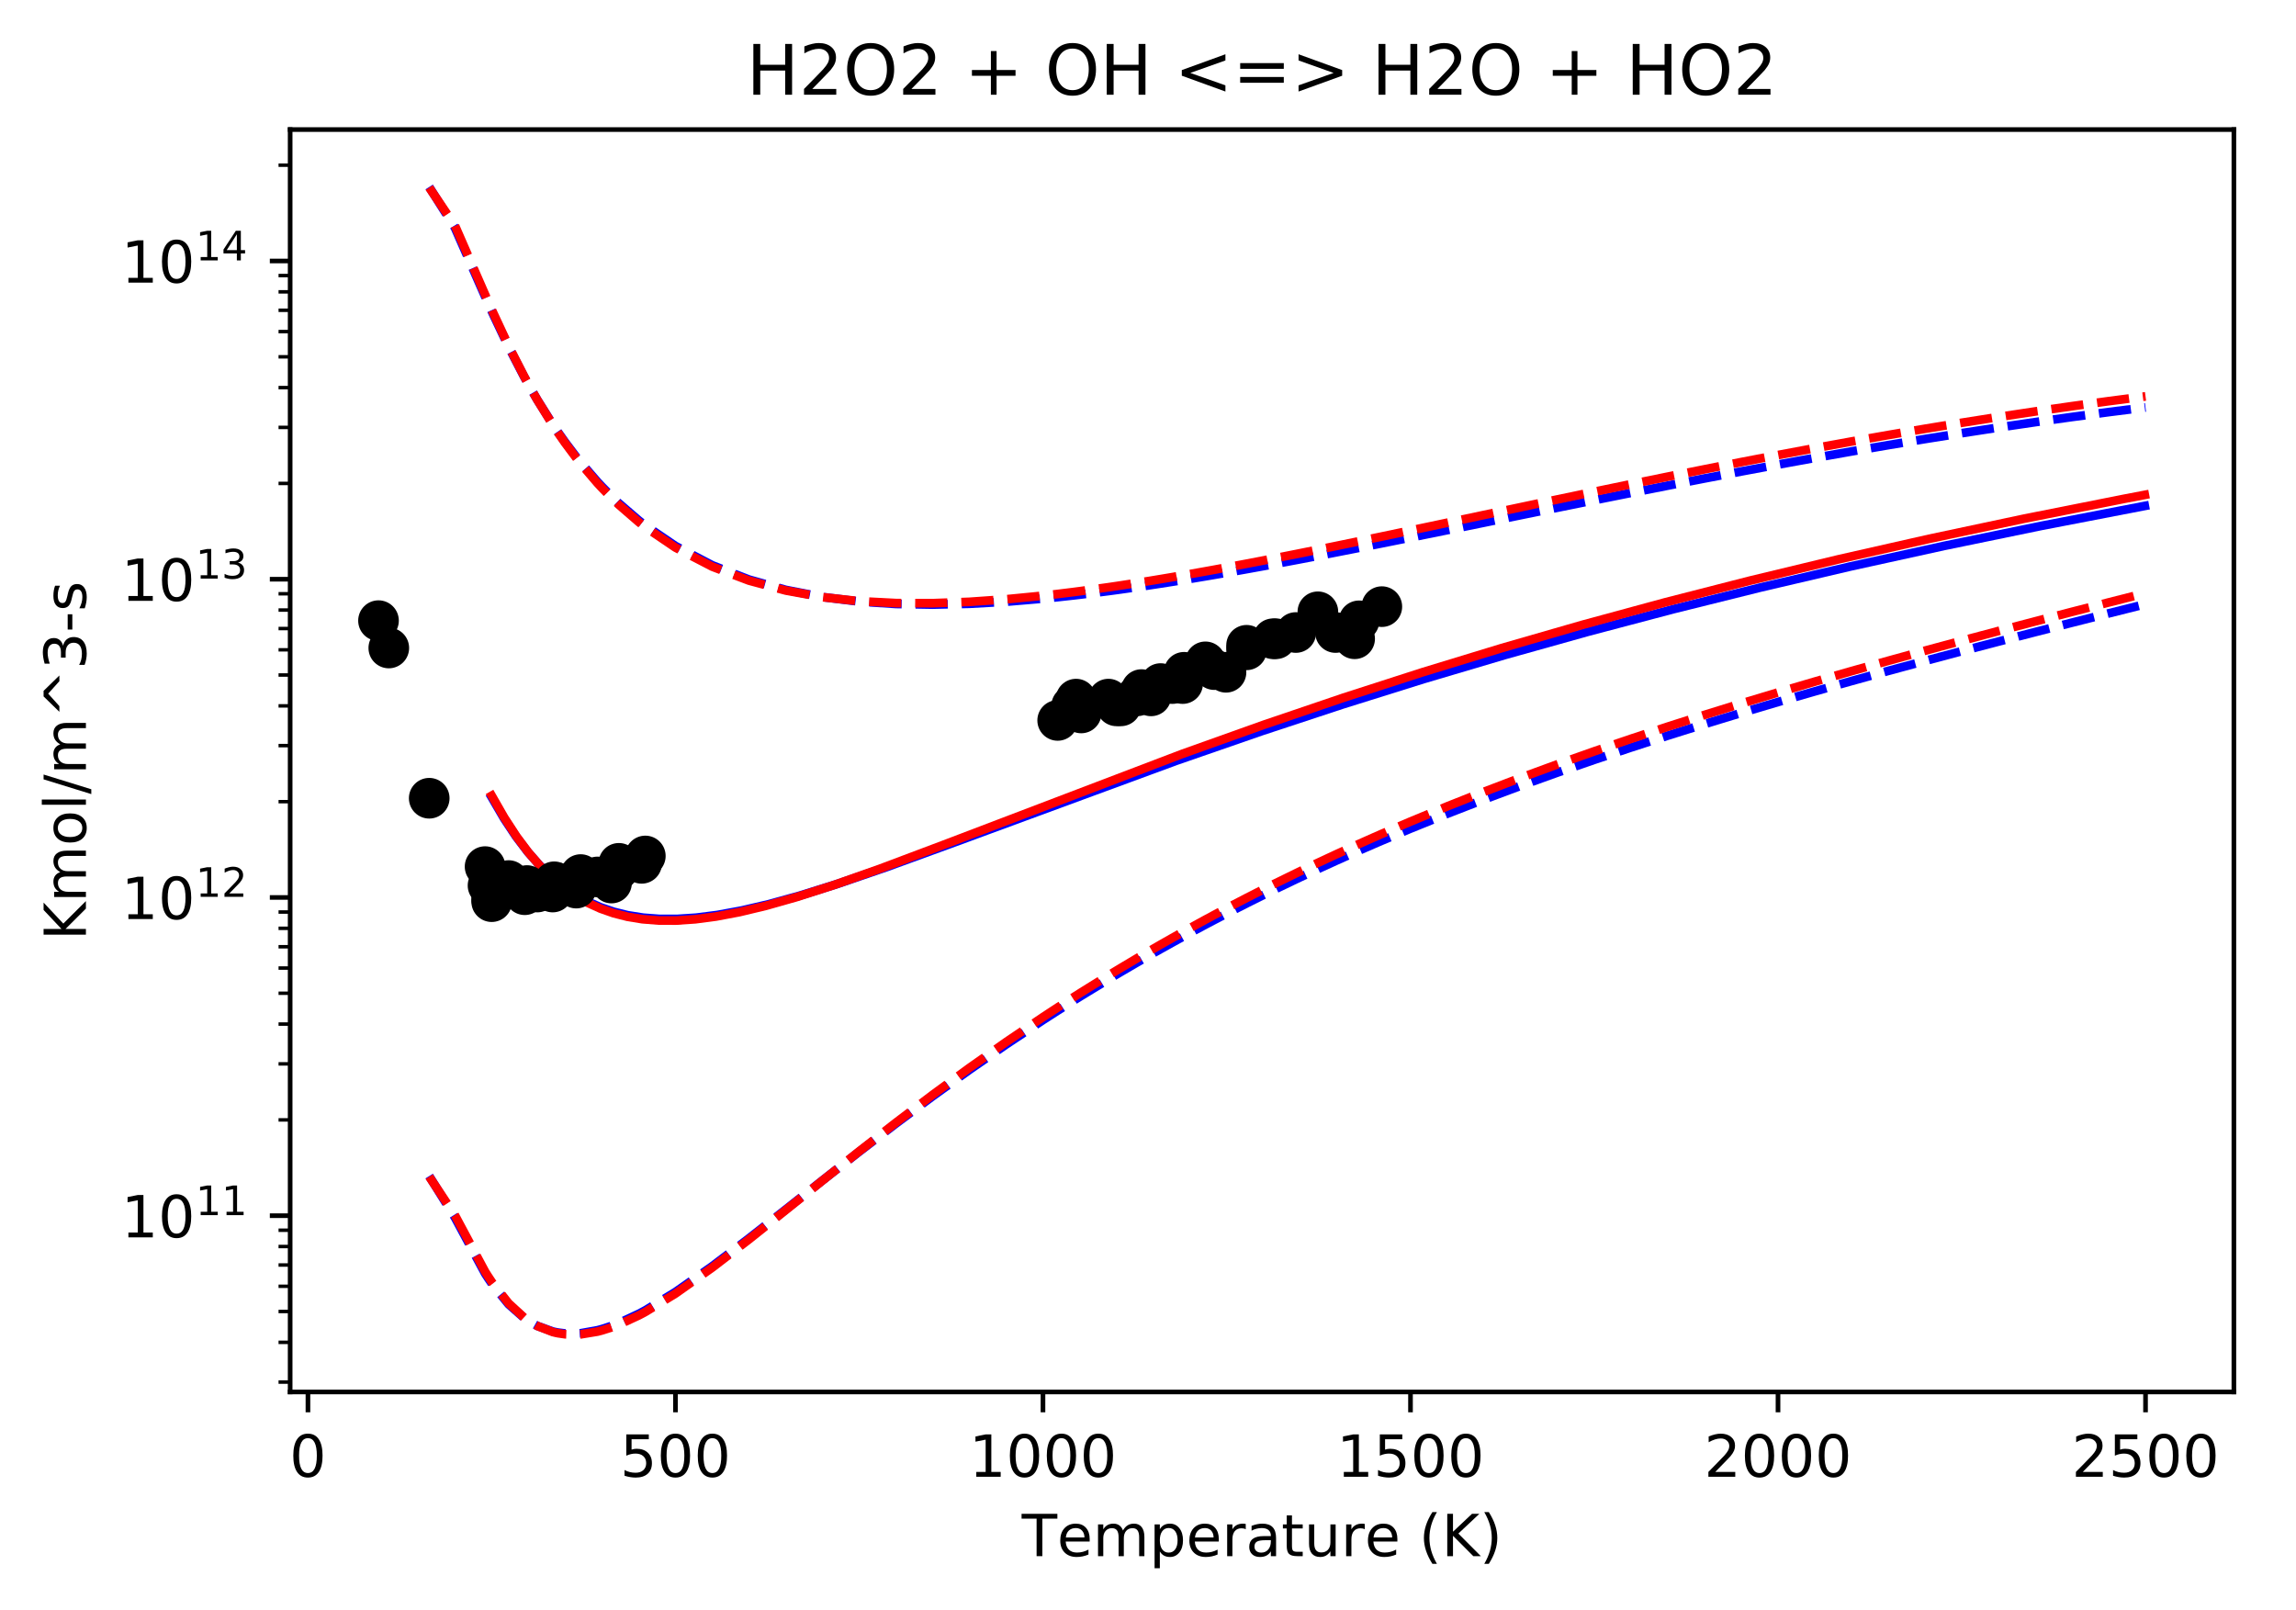 <?xml version="1.0" encoding="utf-8" standalone="no"?>
<!DOCTYPE svg PUBLIC "-//W3C//DTD SVG 1.1//EN"
  "http://www.w3.org/Graphics/SVG/1.1/DTD/svg11.dtd">
<!-- Created with matplotlib (https://matplotlib.org/) -->
<svg height="277.314pt" version="1.1" viewBox="0 0 395.478 277.314" width="395.478pt" xmlns="http://www.w3.org/2000/svg" xmlns:xlink="http://www.w3.org/1999/xlink">
 <defs>
  <style type="text/css">
*{stroke-linecap:butt;stroke-linejoin:round;}
  </style>
 </defs>
 <g id="figure_1">
  <g id="patch_1">
   <path d="M 0 277.314 
L 395.478 277.314 
L 395.478 0 
L 0 0 
z
" style="fill:#ffffff;"/>
  </g>
  <g id="axes_1">
   <g id="patch_2">
    <path d="M 49.978 239.758 
L 384.778 239.758 
L 384.778 22.318 
L 49.978 22.318 
z
" style="fill:#ffffff;"/>
   </g>
   <g id="matplotlib.axis_1">
    <g id="xtick_1">
     <g id="line2d_1">
      <defs>
       <path d="M 0 0 
L 0 3.5 
" id="mbed4bb8a12" style="stroke:#000000;stroke-width:0.8;"/>
      </defs>
      <g>
       <use style="stroke:#000000;stroke-width:0.8;" x="53.042" xlink:href="#mbed4bb8a12" y="239.758"/>
      </g>
     </g>
     <g id="text_1">
      <!-- 0 -->
      <defs>
       <path d="M 31.781 66.406 
Q 24.172 66.406 20.328 58.906 
Q 16.5 51.422 16.5 36.375 
Q 16.5 21.391 20.328 13.891 
Q 24.172 6.391 31.781 6.391 
Q 39.453 6.391 43.281 13.891 
Q 47.125 21.391 47.125 36.375 
Q 47.125 51.422 43.281 58.906 
Q 39.453 66.406 31.781 66.406 
z
M 31.781 74.219 
Q 44.047 74.219 50.516 64.516 
Q 56.984 54.828 56.984 36.375 
Q 56.984 17.969 50.516 8.266 
Q 44.047 -1.422 31.781 -1.422 
Q 19.531 -1.422 13.062 8.266 
Q 6.594 17.969 6.594 36.375 
Q 6.594 54.828 13.062 64.516 
Q 19.531 74.219 31.781 74.219 
z
" id="DejaVuSans-48"/>
      </defs>
      <g transform="translate(49.861 254.357)scale(0.1 -0.1)">
       <use xlink:href="#DejaVuSans-48"/>
      </g>
     </g>
    </g>
    <g id="xtick_2">
     <g id="line2d_2">
      <g>
       <use style="stroke:#000000;stroke-width:0.8;" x="116.346" xlink:href="#mbed4bb8a12" y="239.758"/>
      </g>
     </g>
     <g id="text_2">
      <!-- 500 -->
      <defs>
       <path d="M 10.797 72.906 
L 49.516 72.906 
L 49.516 64.594 
L 19.828 64.594 
L 19.828 46.734 
Q 21.969 47.469 24.109 47.828 
Q 26.266 48.188 28.422 48.188 
Q 40.625 48.188 47.75 41.5 
Q 54.891 34.812 54.891 23.391 
Q 54.891 11.625 47.562 5.094 
Q 40.234 -1.422 26.906 -1.422 
Q 22.312 -1.422 17.547 -0.641 
Q 12.797 0.141 7.719 1.703 
L 7.719 11.625 
Q 12.109 9.234 16.797 8.062 
Q 21.484 6.891 26.703 6.891 
Q 35.156 6.891 40.078 11.328 
Q 45.016 15.766 45.016 23.391 
Q 45.016 31 40.078 35.438 
Q 35.156 39.891 26.703 39.891 
Q 22.75 39.891 18.812 39.016 
Q 14.891 38.141 10.797 36.281 
z
" id="DejaVuSans-53"/>
      </defs>
      <g transform="translate(106.802 254.357)scale(0.1 -0.1)">
       <use xlink:href="#DejaVuSans-53"/>
       <use x="63.623" xlink:href="#DejaVuSans-48"/>
       <use x="127.246" xlink:href="#DejaVuSans-48"/>
      </g>
     </g>
    </g>
    <g id="xtick_3">
     <g id="line2d_3">
      <g>
       <use style="stroke:#000000;stroke-width:0.8;" x="179.649" xlink:href="#mbed4bb8a12" y="239.758"/>
      </g>
     </g>
     <g id="text_3">
      <!-- 1000 -->
      <defs>
       <path d="M 12.406 8.297 
L 28.516 8.297 
L 28.516 63.922 
L 10.984 60.406 
L 10.984 69.391 
L 28.422 72.906 
L 38.281 72.906 
L 38.281 8.297 
L 54.391 8.297 
L 54.391 0 
L 12.406 0 
z
" id="DejaVuSans-49"/>
      </defs>
      <g transform="translate(166.924 254.357)scale(0.1 -0.1)">
       <use xlink:href="#DejaVuSans-49"/>
       <use x="63.623" xlink:href="#DejaVuSans-48"/>
       <use x="127.246" xlink:href="#DejaVuSans-48"/>
       <use x="190.869" xlink:href="#DejaVuSans-48"/>
      </g>
     </g>
    </g>
    <g id="xtick_4">
     <g id="line2d_4">
      <g>
       <use style="stroke:#000000;stroke-width:0.8;" x="242.953" xlink:href="#mbed4bb8a12" y="239.758"/>
      </g>
     </g>
     <g id="text_4">
      <!-- 1500 -->
      <g transform="translate(230.228 254.357)scale(0.1 -0.1)">
       <use xlink:href="#DejaVuSans-49"/>
       <use x="63.623" xlink:href="#DejaVuSans-53"/>
       <use x="127.246" xlink:href="#DejaVuSans-48"/>
       <use x="190.869" xlink:href="#DejaVuSans-48"/>
      </g>
     </g>
    </g>
    <g id="xtick_5">
     <g id="line2d_5">
      <g>
       <use style="stroke:#000000;stroke-width:0.8;" x="306.256" xlink:href="#mbed4bb8a12" y="239.758"/>
      </g>
     </g>
     <g id="text_5">
      <!-- 2000 -->
      <defs>
       <path d="M 19.188 8.297 
L 53.609 8.297 
L 53.609 0 
L 7.328 0 
L 7.328 8.297 
Q 12.938 14.109 22.625 23.891 
Q 32.328 33.688 34.812 36.531 
Q 39.547 41.844 41.422 45.531 
Q 43.312 49.219 43.312 52.781 
Q 43.312 58.594 39.234 62.25 
Q 35.156 65.922 28.609 65.922 
Q 23.969 65.922 18.812 64.312 
Q 13.672 62.703 7.812 59.422 
L 7.812 69.391 
Q 13.766 71.781 18.938 73 
Q 24.125 74.219 28.422 74.219 
Q 39.75 74.219 46.484 68.547 
Q 53.219 62.891 53.219 53.422 
Q 53.219 48.922 51.531 44.891 
Q 49.859 40.875 45.406 35.406 
Q 44.188 33.984 37.641 27.219 
Q 31.109 20.453 19.188 8.297 
z
" id="DejaVuSans-50"/>
      </defs>
      <g transform="translate(293.531 254.357)scale(0.1 -0.1)">
       <use xlink:href="#DejaVuSans-50"/>
       <use x="63.623" xlink:href="#DejaVuSans-48"/>
       <use x="127.246" xlink:href="#DejaVuSans-48"/>
       <use x="190.869" xlink:href="#DejaVuSans-48"/>
      </g>
     </g>
    </g>
    <g id="xtick_6">
     <g id="line2d_6">
      <g>
       <use style="stroke:#000000;stroke-width:0.8;" x="369.56" xlink:href="#mbed4bb8a12" y="239.758"/>
      </g>
     </g>
     <g id="text_6">
      <!-- 2500 -->
      <g transform="translate(356.835 254.357)scale(0.1 -0.1)">
       <use xlink:href="#DejaVuSans-50"/>
       <use x="63.623" xlink:href="#DejaVuSans-53"/>
       <use x="127.246" xlink:href="#DejaVuSans-48"/>
       <use x="190.869" xlink:href="#DejaVuSans-48"/>
      </g>
     </g>
    </g>
    <g id="text_7">
     <!-- Temperature (K) -->
     <defs>
      <path d="M -0.297 72.906 
L 61.375 72.906 
L 61.375 64.594 
L 35.5 64.594 
L 35.5 0 
L 25.594 0 
L 25.594 64.594 
L -0.297 64.594 
z
" id="DejaVuSans-84"/>
      <path d="M 56.203 29.594 
L 56.203 25.203 
L 14.891 25.203 
Q 15.484 15.922 20.484 11.062 
Q 25.484 6.203 34.422 6.203 
Q 39.594 6.203 44.453 7.469 
Q 49.312 8.734 54.109 11.281 
L 54.109 2.781 
Q 49.266 0.734 44.188 -0.344 
Q 39.109 -1.422 33.891 -1.422 
Q 20.797 -1.422 13.156 6.188 
Q 5.516 13.812 5.516 26.812 
Q 5.516 40.234 12.766 48.109 
Q 20.016 56 32.328 56 
Q 43.359 56 49.781 48.891 
Q 56.203 41.797 56.203 29.594 
z
M 47.219 32.234 
Q 47.125 39.594 43.094 43.984 
Q 39.062 48.391 32.422 48.391 
Q 24.906 48.391 20.391 44.141 
Q 15.875 39.891 15.188 32.172 
z
" id="DejaVuSans-101"/>
      <path d="M 52 44.188 
Q 55.375 50.25 60.062 53.125 
Q 64.75 56 71.094 56 
Q 79.641 56 84.281 50.016 
Q 88.922 44.047 88.922 33.016 
L 88.922 0 
L 79.891 0 
L 79.891 32.719 
Q 79.891 40.578 77.094 44.375 
Q 74.312 48.188 68.609 48.188 
Q 61.625 48.188 57.562 43.547 
Q 53.516 38.922 53.516 30.906 
L 53.516 0 
L 44.484 0 
L 44.484 32.719 
Q 44.484 40.625 41.703 44.406 
Q 38.922 48.188 33.109 48.188 
Q 26.219 48.188 22.156 43.531 
Q 18.109 38.875 18.109 30.906 
L 18.109 0 
L 9.078 0 
L 9.078 54.688 
L 18.109 54.688 
L 18.109 46.188 
Q 21.188 51.219 25.484 53.609 
Q 29.781 56 35.688 56 
Q 41.656 56 45.828 52.969 
Q 50 49.953 52 44.188 
z
" id="DejaVuSans-109"/>
      <path d="M 18.109 8.203 
L 18.109 -20.797 
L 9.078 -20.797 
L 9.078 54.688 
L 18.109 54.688 
L 18.109 46.391 
Q 20.953 51.266 25.266 53.625 
Q 29.594 56 35.594 56 
Q 45.562 56 51.781 48.094 
Q 58.016 40.188 58.016 27.297 
Q 58.016 14.406 51.781 6.484 
Q 45.562 -1.422 35.594 -1.422 
Q 29.594 -1.422 25.266 0.953 
Q 20.953 3.328 18.109 8.203 
z
M 48.688 27.297 
Q 48.688 37.203 44.609 42.844 
Q 40.531 48.484 33.406 48.484 
Q 26.266 48.484 22.188 42.844 
Q 18.109 37.203 18.109 27.297 
Q 18.109 17.391 22.188 11.75 
Q 26.266 6.109 33.406 6.109 
Q 40.531 6.109 44.609 11.75 
Q 48.688 17.391 48.688 27.297 
z
" id="DejaVuSans-112"/>
      <path d="M 41.109 46.297 
Q 39.594 47.172 37.812 47.578 
Q 36.031 48 33.891 48 
Q 26.266 48 22.188 43.047 
Q 18.109 38.094 18.109 28.812 
L 18.109 0 
L 9.078 0 
L 9.078 54.688 
L 18.109 54.688 
L 18.109 46.188 
Q 20.953 51.172 25.484 53.578 
Q 30.031 56 36.531 56 
Q 37.453 56 38.578 55.875 
Q 39.703 55.766 41.062 55.516 
z
" id="DejaVuSans-114"/>
      <path d="M 34.281 27.484 
Q 23.391 27.484 19.188 25 
Q 14.984 22.516 14.984 16.5 
Q 14.984 11.719 18.141 8.906 
Q 21.297 6.109 26.703 6.109 
Q 34.188 6.109 38.703 11.406 
Q 43.219 16.703 43.219 25.484 
L 43.219 27.484 
z
M 52.203 31.203 
L 52.203 0 
L 43.219 0 
L 43.219 8.297 
Q 40.141 3.328 35.547 0.953 
Q 30.953 -1.422 24.312 -1.422 
Q 15.922 -1.422 10.953 3.297 
Q 6 8.016 6 15.922 
Q 6 25.141 12.172 29.828 
Q 18.359 34.516 30.609 34.516 
L 43.219 34.516 
L 43.219 35.406 
Q 43.219 41.609 39.141 45 
Q 35.062 48.391 27.688 48.391 
Q 23 48.391 18.547 47.266 
Q 14.109 46.141 10.016 43.891 
L 10.016 52.203 
Q 14.938 54.109 19.578 55.047 
Q 24.219 56 28.609 56 
Q 40.484 56 46.344 49.844 
Q 52.203 43.703 52.203 31.203 
z
" id="DejaVuSans-97"/>
      <path d="M 18.312 70.219 
L 18.312 54.688 
L 36.812 54.688 
L 36.812 47.703 
L 18.312 47.703 
L 18.312 18.016 
Q 18.312 11.328 20.141 9.422 
Q 21.969 7.516 27.594 7.516 
L 36.812 7.516 
L 36.812 0 
L 27.594 0 
Q 17.188 0 13.234 3.875 
Q 9.281 7.766 9.281 18.016 
L 9.281 47.703 
L 2.688 47.703 
L 2.688 54.688 
L 9.281 54.688 
L 9.281 70.219 
z
" id="DejaVuSans-116"/>
      <path d="M 8.5 21.578 
L 8.5 54.688 
L 17.484 54.688 
L 17.484 21.922 
Q 17.484 14.156 20.5 10.266 
Q 23.531 6.391 29.594 6.391 
Q 36.859 6.391 41.078 11.031 
Q 45.312 15.672 45.312 23.688 
L 45.312 54.688 
L 54.297 54.688 
L 54.297 0 
L 45.312 0 
L 45.312 8.406 
Q 42.047 3.422 37.719 1 
Q 33.406 -1.422 27.688 -1.422 
Q 18.266 -1.422 13.375 4.438 
Q 8.5 10.297 8.5 21.578 
z
M 31.109 56 
z
" id="DejaVuSans-117"/>
      <path id="DejaVuSans-32"/>
      <path d="M 31 75.875 
Q 24.469 64.656 21.281 53.656 
Q 18.109 42.672 18.109 31.391 
Q 18.109 20.125 21.312 9.062 
Q 24.516 -2 31 -13.188 
L 23.188 -13.188 
Q 15.875 -1.703 12.234 9.375 
Q 8.594 20.453 8.594 31.391 
Q 8.594 42.281 12.203 53.312 
Q 15.828 64.359 23.188 75.875 
z
" id="DejaVuSans-40"/>
      <path d="M 9.812 72.906 
L 19.672 72.906 
L 19.672 42.094 
L 52.391 72.906 
L 65.094 72.906 
L 28.906 38.922 
L 67.672 0 
L 54.688 0 
L 19.672 35.109 
L 19.672 0 
L 9.812 0 
z
" id="DejaVuSans-75"/>
      <path d="M 8.016 75.875 
L 15.828 75.875 
Q 23.141 64.359 26.781 53.312 
Q 30.422 42.281 30.422 31.391 
Q 30.422 20.453 26.781 9.375 
Q 23.141 -1.703 15.828 -13.188 
L 8.016 -13.188 
Q 14.5 -2 17.703 9.062 
Q 20.906 20.125 20.906 31.391 
Q 20.906 42.672 17.703 53.656 
Q 14.5 64.656 8.016 75.875 
z
" id="DejaVuSans-41"/>
     </defs>
     <g transform="translate(175.991 268.035)scale(0.1 -0.1)">
      <use xlink:href="#DejaVuSans-84"/>
      <use x="60.818" xlink:href="#DejaVuSans-101"/>
      <use x="122.342" xlink:href="#DejaVuSans-109"/>
      <use x="219.754" xlink:href="#DejaVuSans-112"/>
      <use x="283.23" xlink:href="#DejaVuSans-101"/>
      <use x="344.754" xlink:href="#DejaVuSans-114"/>
      <use x="385.867" xlink:href="#DejaVuSans-97"/>
      <use x="447.146" xlink:href="#DejaVuSans-116"/>
      <use x="486.355" xlink:href="#DejaVuSans-117"/>
      <use x="549.734" xlink:href="#DejaVuSans-114"/>
      <use x="590.816" xlink:href="#DejaVuSans-101"/>
      <use x="652.34" xlink:href="#DejaVuSans-32"/>
      <use x="684.127" xlink:href="#DejaVuSans-40"/>
      <use x="723.141" xlink:href="#DejaVuSans-75"/>
      <use x="788.717" xlink:href="#DejaVuSans-41"/>
     </g>
    </g>
   </g>
   <g id="matplotlib.axis_2">
    <g id="ytick_1">
     <g id="line2d_7">
      <defs>
       <path d="M 0 0 
L -3.5 0 
" id="ma865446309" style="stroke:#000000;stroke-width:0.8;"/>
      </defs>
      <g>
       <use style="stroke:#000000;stroke-width:0.8;" x="49.978" xlink:href="#ma865446309" y="209.392"/>
      </g>
     </g>
     <g id="text_8">
      <!-- $\mathdefault{10^{11}}$ -->
      <g transform="translate(20.878 213.191)scale(0.1 -0.1)">
       <use transform="translate(0 0.684)" xlink:href="#DejaVuSans-49"/>
       <use transform="translate(63.623 0.684)" xlink:href="#DejaVuSans-48"/>
       <use transform="translate(128.203 38.966)scale(0.7)" xlink:href="#DejaVuSans-49"/>
       <use transform="translate(172.739 38.966)scale(0.7)" xlink:href="#DejaVuSans-49"/>
      </g>
     </g>
    </g>
    <g id="ytick_2">
     <g id="line2d_8">
      <g>
       <use style="stroke:#000000;stroke-width:0.8;" x="49.978" xlink:href="#ma865446309" y="154.579"/>
      </g>
     </g>
     <g id="text_9">
      <!-- $\mathdefault{10^{12}}$ -->
      <g transform="translate(20.878 158.378)scale(0.1 -0.1)">
       <use transform="translate(0 0.766)" xlink:href="#DejaVuSans-49"/>
       <use transform="translate(63.623 0.766)" xlink:href="#DejaVuSans-48"/>
       <use transform="translate(128.203 39.047)scale(0.7)" xlink:href="#DejaVuSans-49"/>
       <use transform="translate(172.739 39.047)scale(0.7)" xlink:href="#DejaVuSans-50"/>
      </g>
     </g>
    </g>
    <g id="ytick_3">
     <g id="line2d_9">
      <g>
       <use style="stroke:#000000;stroke-width:0.8;" x="49.978" xlink:href="#ma865446309" y="99.766"/>
      </g>
     </g>
     <g id="text_10">
      <!-- $\mathdefault{10^{13}}$ -->
      <defs>
       <path d="M 40.578 39.312 
Q 47.656 37.797 51.625 33 
Q 55.609 28.219 55.609 21.188 
Q 55.609 10.406 48.188 4.484 
Q 40.766 -1.422 27.094 -1.422 
Q 22.516 -1.422 17.656 -0.516 
Q 12.797 0.391 7.625 2.203 
L 7.625 11.719 
Q 11.719 9.328 16.594 8.109 
Q 21.484 6.891 26.812 6.891 
Q 36.078 6.891 40.938 10.547 
Q 45.797 14.203 45.797 21.188 
Q 45.797 27.641 41.281 31.266 
Q 36.766 34.906 28.719 34.906 
L 20.219 34.906 
L 20.219 43.016 
L 29.109 43.016 
Q 36.375 43.016 40.234 45.922 
Q 44.094 48.828 44.094 54.297 
Q 44.094 59.906 40.109 62.906 
Q 36.141 65.922 28.719 65.922 
Q 24.656 65.922 20.016 65.031 
Q 15.375 64.156 9.812 62.312 
L 9.812 71.094 
Q 15.438 72.656 20.344 73.438 
Q 25.25 74.219 29.594 74.219 
Q 40.828 74.219 47.359 69.109 
Q 53.906 64.016 53.906 55.328 
Q 53.906 49.266 50.438 45.094 
Q 46.969 40.922 40.578 39.312 
z
" id="DejaVuSans-51"/>
      </defs>
      <g transform="translate(20.878 103.565)scale(0.1 -0.1)">
       <use transform="translate(0 0.766)" xlink:href="#DejaVuSans-49"/>
       <use transform="translate(63.623 0.766)" xlink:href="#DejaVuSans-48"/>
       <use transform="translate(128.203 39.047)scale(0.7)" xlink:href="#DejaVuSans-49"/>
       <use transform="translate(172.739 39.047)scale(0.7)" xlink:href="#DejaVuSans-51"/>
      </g>
     </g>
    </g>
    <g id="ytick_4">
     <g id="line2d_10">
      <g>
       <use style="stroke:#000000;stroke-width:0.8;" x="49.978" xlink:href="#ma865446309" y="44.953"/>
      </g>
     </g>
     <g id="text_11">
      <!-- $\mathdefault{10^{14}}$ -->
      <defs>
       <path d="M 37.797 64.312 
L 12.891 25.391 
L 37.797 25.391 
z
M 35.203 72.906 
L 47.609 72.906 
L 47.609 25.391 
L 58.016 25.391 
L 58.016 17.188 
L 47.609 17.188 
L 47.609 0 
L 37.797 0 
L 37.797 17.188 
L 4.891 17.188 
L 4.891 26.703 
z
" id="DejaVuSans-52"/>
      </defs>
      <g transform="translate(20.878 48.752)scale(0.1 -0.1)">
       <use transform="translate(0 0.684)" xlink:href="#DejaVuSans-49"/>
       <use transform="translate(63.623 0.684)" xlink:href="#DejaVuSans-48"/>
       <use transform="translate(128.203 38.966)scale(0.7)" xlink:href="#DejaVuSans-49"/>
       <use transform="translate(172.739 38.966)scale(0.7)" xlink:href="#DejaVuSans-52"/>
      </g>
     </g>
    </g>
    <g id="ytick_5">
     <g id="line2d_11">
      <defs>
       <path d="M 0 0 
L -2 0 
" id="me10d8bb60e" style="stroke:#000000;stroke-width:0.6;"/>
      </defs>
      <g>
       <use style="stroke:#000000;stroke-width:0.6;" x="49.978" xlink:href="#me10d8bb60e" y="238.053"/>
      </g>
     </g>
    </g>
    <g id="ytick_6">
     <g id="line2d_12">
      <g>
       <use style="stroke:#000000;stroke-width:0.6;" x="49.978" xlink:href="#me10d8bb60e" y="231.204"/>
      </g>
     </g>
    </g>
    <g id="ytick_7">
     <g id="line2d_13">
      <g>
       <use style="stroke:#000000;stroke-width:0.6;" x="49.978" xlink:href="#me10d8bb60e" y="225.892"/>
      </g>
     </g>
    </g>
    <g id="ytick_8">
     <g id="line2d_14">
      <g>
       <use style="stroke:#000000;stroke-width:0.6;" x="49.978" xlink:href="#me10d8bb60e" y="221.552"/>
      </g>
     </g>
    </g>
    <g id="ytick_9">
     <g id="line2d_15">
      <g>
       <use style="stroke:#000000;stroke-width:0.6;" x="49.978" xlink:href="#me10d8bb60e" y="217.883"/>
      </g>
     </g>
    </g>
    <g id="ytick_10">
     <g id="line2d_16">
      <g>
       <use style="stroke:#000000;stroke-width:0.6;" x="49.978" xlink:href="#me10d8bb60e" y="214.704"/>
      </g>
     </g>
    </g>
    <g id="ytick_11">
     <g id="line2d_17">
      <g>
       <use style="stroke:#000000;stroke-width:0.6;" x="49.978" xlink:href="#me10d8bb60e" y="211.9"/>
      </g>
     </g>
    </g>
    <g id="ytick_12">
     <g id="line2d_18">
      <g>
       <use style="stroke:#000000;stroke-width:0.6;" x="49.978" xlink:href="#me10d8bb60e" y="192.892"/>
      </g>
     </g>
    </g>
    <g id="ytick_13">
     <g id="line2d_19">
      <g>
       <use style="stroke:#000000;stroke-width:0.6;" x="49.978" xlink:href="#me10d8bb60e" y="183.24"/>
      </g>
     </g>
    </g>
    <g id="ytick_14">
     <g id="line2d_20">
      <g>
       <use style="stroke:#000000;stroke-width:0.6;" x="49.978" xlink:href="#me10d8bb60e" y="176.391"/>
      </g>
     </g>
    </g>
    <g id="ytick_15">
     <g id="line2d_21">
      <g>
       <use style="stroke:#000000;stroke-width:0.6;" x="49.978" xlink:href="#me10d8bb60e" y="171.079"/>
      </g>
     </g>
    </g>
    <g id="ytick_16">
     <g id="line2d_22">
      <g>
       <use style="stroke:#000000;stroke-width:0.6;" x="49.978" xlink:href="#me10d8bb60e" y="166.739"/>
      </g>
     </g>
    </g>
    <g id="ytick_17">
     <g id="line2d_23">
      <g>
       <use style="stroke:#000000;stroke-width:0.6;" x="49.978" xlink:href="#me10d8bb60e" y="163.07"/>
      </g>
     </g>
    </g>
    <g id="ytick_18">
     <g id="line2d_24">
      <g>
       <use style="stroke:#000000;stroke-width:0.6;" x="49.978" xlink:href="#me10d8bb60e" y="159.891"/>
      </g>
     </g>
    </g>
    <g id="ytick_19">
     <g id="line2d_25">
      <g>
       <use style="stroke:#000000;stroke-width:0.6;" x="49.978" xlink:href="#me10d8bb60e" y="157.087"/>
      </g>
     </g>
    </g>
    <g id="ytick_20">
     <g id="line2d_26">
      <g>
       <use style="stroke:#000000;stroke-width:0.6;" x="49.978" xlink:href="#me10d8bb60e" y="138.079"/>
      </g>
     </g>
    </g>
    <g id="ytick_21">
     <g id="line2d_27">
      <g>
       <use style="stroke:#000000;stroke-width:0.6;" x="49.978" xlink:href="#me10d8bb60e" y="128.427"/>
      </g>
     </g>
    </g>
    <g id="ytick_22">
     <g id="line2d_28">
      <g>
       <use style="stroke:#000000;stroke-width:0.6;" x="49.978" xlink:href="#me10d8bb60e" y="121.578"/>
      </g>
     </g>
    </g>
    <g id="ytick_23">
     <g id="line2d_29">
      <g>
       <use style="stroke:#000000;stroke-width:0.6;" x="49.978" xlink:href="#me10d8bb60e" y="116.266"/>
      </g>
     </g>
    </g>
    <g id="ytick_24">
     <g id="line2d_30">
      <g>
       <use style="stroke:#000000;stroke-width:0.6;" x="49.978" xlink:href="#me10d8bb60e" y="111.926"/>
      </g>
     </g>
    </g>
    <g id="ytick_25">
     <g id="line2d_31">
      <g>
       <use style="stroke:#000000;stroke-width:0.6;" x="49.978" xlink:href="#me10d8bb60e" y="108.257"/>
      </g>
     </g>
    </g>
    <g id="ytick_26">
     <g id="line2d_32">
      <g>
       <use style="stroke:#000000;stroke-width:0.6;" x="49.978" xlink:href="#me10d8bb60e" y="105.078"/>
      </g>
     </g>
    </g>
    <g id="ytick_27">
     <g id="line2d_33">
      <g>
       <use style="stroke:#000000;stroke-width:0.6;" x="49.978" xlink:href="#me10d8bb60e" y="102.274"/>
      </g>
     </g>
    </g>
    <g id="ytick_28">
     <g id="line2d_34">
      <g>
       <use style="stroke:#000000;stroke-width:0.6;" x="49.978" xlink:href="#me10d8bb60e" y="83.266"/>
      </g>
     </g>
    </g>
    <g id="ytick_29">
     <g id="line2d_35">
      <g>
       <use style="stroke:#000000;stroke-width:0.6;" x="49.978" xlink:href="#me10d8bb60e" y="73.614"/>
      </g>
     </g>
    </g>
    <g id="ytick_30">
     <g id="line2d_36">
      <g>
       <use style="stroke:#000000;stroke-width:0.6;" x="49.978" xlink:href="#me10d8bb60e" y="66.765"/>
      </g>
     </g>
    </g>
    <g id="ytick_31">
     <g id="line2d_37">
      <g>
       <use style="stroke:#000000;stroke-width:0.6;" x="49.978" xlink:href="#me10d8bb60e" y="61.454"/>
      </g>
     </g>
    </g>
    <g id="ytick_32">
     <g id="line2d_38">
      <g>
       <use style="stroke:#000000;stroke-width:0.6;" x="49.978" xlink:href="#me10d8bb60e" y="57.113"/>
      </g>
     </g>
    </g>
    <g id="ytick_33">
     <g id="line2d_39">
      <g>
       <use style="stroke:#000000;stroke-width:0.6;" x="49.978" xlink:href="#me10d8bb60e" y="53.444"/>
      </g>
     </g>
    </g>
    <g id="ytick_34">
     <g id="line2d_40">
      <g>
       <use style="stroke:#000000;stroke-width:0.6;" x="49.978" xlink:href="#me10d8bb60e" y="50.265"/>
      </g>
     </g>
    </g>
    <g id="ytick_35">
     <g id="line2d_41">
      <g>
       <use style="stroke:#000000;stroke-width:0.6;" x="49.978" xlink:href="#me10d8bb60e" y="47.461"/>
      </g>
     </g>
    </g>
    <g id="ytick_36">
     <g id="line2d_42">
      <g>
       <use style="stroke:#000000;stroke-width:0.6;" x="49.978" xlink:href="#me10d8bb60e" y="28.453"/>
      </g>
     </g>
    </g>
    <g id="text_12">
     <!-- Kmol/m^3-s -->
     <defs>
      <path d="M 30.609 48.391 
Q 23.391 48.391 19.188 42.75 
Q 14.984 37.109 14.984 27.297 
Q 14.984 17.484 19.156 11.844 
Q 23.344 6.203 30.609 6.203 
Q 37.797 6.203 41.984 11.859 
Q 46.188 17.531 46.188 27.297 
Q 46.188 37.016 41.984 42.703 
Q 37.797 48.391 30.609 48.391 
z
M 30.609 56 
Q 42.328 56 49.016 48.375 
Q 55.719 40.766 55.719 27.297 
Q 55.719 13.875 49.016 6.219 
Q 42.328 -1.422 30.609 -1.422 
Q 18.844 -1.422 12.172 6.219 
Q 5.516 13.875 5.516 27.297 
Q 5.516 40.766 12.172 48.375 
Q 18.844 56 30.609 56 
z
" id="DejaVuSans-111"/>
      <path d="M 9.422 75.984 
L 18.406 75.984 
L 18.406 0 
L 9.422 0 
z
" id="DejaVuSans-108"/>
      <path d="M 25.391 72.906 
L 33.688 72.906 
L 8.297 -9.281 
L 0 -9.281 
z
" id="DejaVuSans-47"/>
      <path d="M 46.688 72.906 
L 73.188 45.703 
L 63.375 45.703 
L 41.891 64.984 
L 20.406 45.703 
L 10.594 45.703 
L 37.109 72.906 
z
" id="DejaVuSans-94"/>
      <path d="M 4.891 31.391 
L 31.203 31.391 
L 31.203 23.391 
L 4.891 23.391 
z
" id="DejaVuSans-45"/>
      <path d="M 44.281 53.078 
L 44.281 44.578 
Q 40.484 46.531 36.375 47.5 
Q 32.281 48.484 27.875 48.484 
Q 21.188 48.484 17.844 46.438 
Q 14.5 44.391 14.5 40.281 
Q 14.5 37.156 16.891 35.375 
Q 19.281 33.594 26.516 31.984 
L 29.594 31.297 
Q 39.156 29.25 43.188 25.516 
Q 47.219 21.781 47.219 15.094 
Q 47.219 7.469 41.188 3.016 
Q 35.156 -1.422 24.609 -1.422 
Q 20.219 -1.422 15.453 -0.562 
Q 10.688 0.297 5.422 2 
L 5.422 11.281 
Q 10.406 8.688 15.234 7.391 
Q 20.062 6.109 24.812 6.109 
Q 31.156 6.109 34.562 8.281 
Q 37.984 10.453 37.984 14.406 
Q 37.984 18.062 35.516 20.016 
Q 33.062 21.969 24.703 23.781 
L 21.578 24.516 
Q 13.234 26.266 9.516 29.906 
Q 5.812 33.547 5.812 39.891 
Q 5.812 47.609 11.281 51.797 
Q 16.75 56 26.812 56 
Q 31.781 56 36.172 55.266 
Q 40.578 54.547 44.281 53.078 
z
" id="DejaVuSans-115"/>
     </defs>
     <g transform="translate(14.798 161.97)rotate(-90)scale(0.1 -0.1)">
      <use xlink:href="#DejaVuSans-75"/>
      <use x="65.576" xlink:href="#DejaVuSans-109"/>
      <use x="162.988" xlink:href="#DejaVuSans-111"/>
      <use x="224.17" xlink:href="#DejaVuSans-108"/>
      <use x="251.953" xlink:href="#DejaVuSans-47"/>
      <use x="285.645" xlink:href="#DejaVuSans-109"/>
      <use x="383.057" xlink:href="#DejaVuSans-94"/>
      <use x="466.846" xlink:href="#DejaVuSans-51"/>
      <use x="530.469" xlink:href="#DejaVuSans-45"/>
      <use x="566.553" xlink:href="#DejaVuSans-115"/>
     </g>
    </g>
   </g>
   <g id="line2d_43">
    <path clip-path="url(#p81f39916df)" d="M 84.694 137.325 
L 86.846 141.007 
L 88.872 144.059 
L 90.898 146.723 
L 92.923 149.023 
L 94.949 150.988 
L 96.975 152.651 
L 99 154.041 
L 101.153 155.252 
L 103.432 156.27 
L 105.711 157.048 
L 108.116 157.642 
L 110.775 158.063 
L 113.56 158.276 
L 116.599 158.282 
L 119.891 158.066 
L 123.562 157.599 
L 127.74 156.833 
L 132.425 155.741 
L 137.869 154.238 
L 144.452 152.177 
L 152.682 149.357 
L 164.583 145.022 
L 202.565 131.044 
L 217.252 125.953 
L 231.305 121.316 
L 245.232 116.957 
L 259.285 112.793 
L 273.592 108.789 
L 288.152 104.944 
L 303.218 101.198 
L 318.79 97.556 
L 334.87 94.025 
L 351.582 90.583 
L 369.054 87.213 
L 369.433 87.142 
L 369.433 87.142 
" style="fill:none;stroke:#0000ff;stroke-linecap:square;stroke-width:1.5;"/>
   </g>
   <g id="line2d_44">
    <path clip-path="url(#p81f39916df)" d="M 73.932 32.202 
L 78.363 39.24 
L 83.554 51.058 
L 84.061 52.195 
L 84.694 53.597 
L 84.694 53.597 
L 84.694 53.597 
L 84.82 53.875 
L 87.606 59.745 
L 90.265 64.863 
L 90.391 65.094 
L 90.518 65.325 
L 90.771 65.782 
L 91.024 66.235 
L 92.543 68.86 
L 95.202 73.086 
L 95.455 73.465 
L 96.088 74.395 
L 97.355 76.183 
L 99.254 78.692 
L 100.013 79.64 
L 102.925 83.005 
L 103.685 83.816 
L 105.331 85.484 
L 106.47 86.572 
L 106.597 86.689 
L 110.015 89.631 
L 110.522 90.031 
L 111.155 90.519 
L 116.346 94.043 
L 116.346 94.043 
L 122.676 97.362 
L 122.676 97.362 
L 129.006 99.823 
L 135.337 101.602 
L 141.667 102.831 
L 147.997 103.613 
L 154.328 104.027 
L 160.658 104.137 
L 166.988 103.994 
L 166.988 103.994 
L 173.319 103.64 
L 179.649 103.107 
L 179.649 103.107 
L 182.181 102.851 
L 184.587 102.587 
L 185.347 102.5 
L 185.98 102.426 
L 186.233 102.396 
L 190.917 101.806 
L 192.31 101.618 
L 192.31 101.618 
L 193.07 101.514 
L 195.855 101.119 
L 196.488 101.027 
L 196.615 101.009 
L 198.26 100.764 
L 198.64 100.706 
L 199.906 100.513 
L 201.932 100.196 
L 203.705 99.913 
L 203.958 99.872 
L 204.971 99.707 
L 207.629 99.264 
L 209.149 99.006 
L 211.174 98.656 
L 211.301 98.634 
L 214.719 98.03 
L 214.719 98.03 
L 217.631 97.502 
L 219.277 97.2 
L 219.784 97.106 
L 223.202 96.466 
L 223.962 96.322 
L 227 95.742 
L 230.039 95.154 
L 230.292 95.104 
L 233.331 94.509 
L 234.09 94.359 
L 236.622 93.857 
L 238.015 93.58 
L 242.953 92.589 
L 242.953 92.589 
L 249.283 91.307 
L 255.613 90.018 
L 261.944 88.726 
L 268.274 87.439 
L 274.605 86.159 
L 280.935 84.892 
L 287.265 83.642 
L 293.596 82.411 
L 299.926 81.204 
L 306.256 80.024 
L 306.256 80.024 
L 312.587 78.873 
L 318.917 77.753 
L 325.247 76.668 
L 331.578 75.619 
L 337.908 74.608 
L 344.239 73.638 
L 350.569 72.708 
L 356.899 71.822 
L 363.23 70.978 
L 369.56 70.179 
L 369.56 70.179 
" style="fill:none;stroke:#0000ff;stroke-dasharray:5.55,2.4;stroke-dashoffset:0;stroke-width:1.5;"/>
   </g>
   <g id="line2d_45">
    <path clip-path="url(#p81f39916df)" d="M 73.932 202.564 
L 78.363 209.708 
L 83.554 219.34 
L 84.061 220.123 
L 84.694 221.054 
L 84.694 221.054 
L 84.694 221.054 
L 84.82 221.233 
L 87.606 224.651 
L 90.265 226.999 
L 90.391 227.09 
L 90.518 227.179 
L 90.771 227.353 
L 91.024 227.519 
L 92.543 228.375 
L 95.202 229.338 
L 95.455 229.397 
L 96.088 229.523 
L 97.355 229.68 
L 99.254 229.703 
L 100.013 229.646 
L 102.925 229.126 
L 103.685 228.919 
L 105.331 228.383 
L 106.47 227.946 
L 106.597 227.895 
L 110.015 226.3 
L 110.522 226.033 
L 111.155 225.69 
L 116.346 222.537 
L 116.346 222.537 
L 122.676 218.101 
L 122.676 218.101 
L 129.006 213.297 
L 135.337 208.326 
L 141.667 203.319 
L 147.997 198.364 
L 154.328 193.514 
L 160.658 188.806 
L 166.988 184.261 
L 166.988 184.261 
L 173.319 179.889 
L 179.649 175.696 
L 179.649 175.696 
L 182.181 174.07 
L 184.587 172.551 
L 185.347 172.076 
L 185.98 171.683 
L 186.233 171.526 
L 190.917 168.675 
L 192.31 167.846 
L 192.31 167.846 
L 193.07 167.397 
L 195.855 165.773 
L 196.488 165.408 
L 196.615 165.335 
L 198.26 164.396 
L 198.64 164.181 
L 199.906 163.468 
L 201.932 162.341 
L 203.705 161.368 
L 203.958 161.23 
L 204.971 160.681 
L 207.629 159.258 
L 209.149 158.458 
L 211.174 157.404 
L 211.301 157.338 
L 214.719 155.597 
L 214.719 155.597 
L 217.631 154.147 
L 219.277 153.34 
L 219.784 153.094 
L 223.202 151.455 
L 223.962 151.097 
L 227 149.681 
L 230.039 148.295 
L 230.292 148.181 
L 233.331 146.827 
L 234.09 146.493 
L 236.622 145.391 
L 238.015 144.794 
L 242.953 142.72 
L 242.953 142.72 
L 249.283 140.158 
L 255.613 137.699 
L 261.944 135.336 
L 268.274 133.061 
L 274.605 130.868 
L 280.935 128.75 
L 287.265 126.702 
L 293.596 124.717 
L 299.926 122.789 
L 306.256 120.914 
L 306.256 120.914 
L 312.587 119.086 
L 318.917 117.301 
L 325.247 115.554 
L 331.578 113.84 
L 337.908 112.156 
L 344.239 110.498 
L 350.569 108.862 
L 356.899 107.245 
L 363.23 105.644 
L 369.56 104.057 
L 369.56 104.057 
" style="fill:none;stroke:#0000ff;stroke-dasharray:5.55,2.4;stroke-dashoffset:0;stroke-width:1.5;"/>
   </g>
   <g id="line2d_46">
    <path clip-path="url(#p81f39916df)" d="M 84.694 137.053 
L 86.846 140.815 
L 88.998 144.125 
L 91.024 146.837 
L 93.05 149.179 
L 95.076 151.181 
L 97.101 152.874 
L 99.127 154.289 
L 101.279 155.52 
L 103.432 156.502 
L 105.711 157.301 
L 108.116 157.91 
L 110.648 158.323 
L 113.434 158.547 
L 116.472 158.556 
L 119.764 158.332 
L 123.309 157.867 
L 127.36 157.105 
L 131.918 156.014 
L 137.236 154.504 
L 143.566 152.465 
L 151.542 149.647 
L 162.684 145.455 
L 203.578 129.876 
L 217.758 124.814 
L 231.432 120.169 
L 244.978 115.804 
L 258.652 111.634 
L 272.579 107.621 
L 286.759 103.767 
L 301.445 100.006 
L 316.638 96.348 
L 332.337 92.798 
L 348.67 89.334 
L 365.762 85.939 
L 369.433 85.238 
L 369.433 85.238 
" style="fill:none;stroke:#ff0000;stroke-linecap:square;stroke-width:1.5;"/>
   </g>
   <g id="line2d_47">
    <path clip-path="url(#p81f39916df)" d="M 73.932 32.306 
L 78.363 38.86 
L 83.554 50.746 
L 84.061 51.899 
L 84.694 53.325 
L 84.694 53.325 
L 84.694 53.325 
L 84.82 53.607 
L 87.606 59.582 
L 90.265 64.797 
L 90.391 65.033 
L 90.518 65.267 
L 90.771 65.733 
L 91.024 66.195 
L 92.543 68.869 
L 95.202 73.169 
L 95.455 73.555 
L 96.088 74.5 
L 97.355 76.317 
L 99.254 78.864 
L 100.013 79.825 
L 102.925 83.231 
L 103.685 84.05 
L 105.331 85.734 
L 106.47 86.83 
L 106.597 86.949 
L 110.015 89.906 
L 110.522 90.307 
L 111.155 90.795 
L 116.346 94.312 
L 116.346 94.312 
L 122.676 97.596 
L 122.676 97.596 
L 129.006 100 
L 135.337 101.707 
L 141.667 102.855 
L 147.997 103.551 
L 154.328 103.876 
L 160.658 103.896 
L 166.988 103.663 
L 166.988 103.663 
L 173.319 103.22 
L 179.649 102.601 
L 179.649 102.601 
L 182.181 102.311 
L 184.587 102.015 
L 185.347 101.917 
L 185.98 101.835 
L 186.233 101.802 
L 190.917 101.151 
L 192.31 100.947 
L 192.31 100.947 
L 193.07 100.833 
L 195.855 100.403 
L 196.488 100.303 
L 196.615 100.283 
L 198.26 100.018 
L 198.64 99.956 
L 199.906 99.747 
L 201.932 99.407 
L 203.705 99.102 
L 203.958 99.058 
L 204.971 98.881 
L 207.629 98.408 
L 209.149 98.133 
L 211.174 97.76 
L 211.301 97.737 
L 214.719 97.094 
L 214.719 97.094 
L 217.631 96.536 
L 219.277 96.216 
L 219.784 96.117 
L 223.202 95.441 
L 223.962 95.29 
L 227 94.679 
L 230.039 94.061 
L 230.292 94.009 
L 233.331 93.384 
L 234.09 93.227 
L 236.622 92.702 
L 238.015 92.412 
L 242.953 91.377 
L 242.953 91.377 
L 249.283 90.041 
L 255.613 88.7 
L 261.944 87.36 
L 268.274 86.026 
L 274.605 84.702 
L 280.935 83.393 
L 287.265 82.103 
L 293.596 80.835 
L 299.926 79.593 
L 306.256 78.378 
L 306.256 78.378 
L 312.587 77.195 
L 318.917 76.045 
L 325.247 74.931 
L 331.578 73.854 
L 337.908 72.818 
L 344.239 71.822 
L 350.569 70.869 
L 356.899 69.96 
L 363.23 69.095 
L 369.56 68.275 
L 369.56 68.275 
" style="fill:none;stroke:#ff0000;stroke-dasharray:5.55,2.4;stroke-dashoffset:0;stroke-width:1.5;"/>
   </g>
   <g id="line2d_48">
    <path clip-path="url(#p81f39916df)" d="M 73.932 202.669 
L 78.363 209.328 
L 83.554 219.027 
L 84.061 219.827 
L 84.694 220.781 
L 84.694 220.781 
L 84.694 220.781 
L 84.82 220.965 
L 87.606 224.488 
L 90.265 226.933 
L 90.391 227.028 
L 90.518 227.122 
L 90.771 227.304 
L 91.024 227.479 
L 92.543 228.384 
L 95.202 229.422 
L 95.455 229.487 
L 96.088 229.628 
L 97.355 229.814 
L 99.254 229.874 
L 100.013 229.831 
L 102.925 229.352 
L 103.685 229.154 
L 105.331 228.633 
L 106.47 228.205 
L 106.597 228.154 
L 110.015 226.574 
L 110.522 226.309 
L 111.155 225.967 
L 116.346 222.807 
L 116.346 222.807 
L 122.676 218.334 
L 122.676 218.334 
L 129.006 213.473 
L 135.337 208.43 
L 141.667 203.343 
L 147.997 198.301 
L 154.328 193.363 
L 160.658 188.564 
L 166.988 183.929 
L 166.988 183.929 
L 173.319 179.469 
L 179.649 175.19 
L 179.649 175.19 
L 182.181 173.529 
L 184.587 171.978 
L 185.347 171.494 
L 185.98 171.093 
L 186.233 170.932 
L 190.917 168.021 
L 192.31 167.174 
L 192.31 167.174 
L 193.07 166.716 
L 195.855 165.057 
L 196.488 164.684 
L 196.615 164.61 
L 198.26 163.65 
L 198.64 163.431 
L 199.906 162.702 
L 201.932 161.551 
L 203.705 160.557 
L 203.958 160.416 
L 204.971 159.855 
L 207.629 158.402 
L 209.149 157.584 
L 211.174 156.508 
L 211.301 156.441 
L 214.719 154.661 
L 214.719 154.661 
L 217.631 153.18 
L 219.277 152.356 
L 219.784 152.105 
L 223.202 150.431 
L 223.962 150.064 
L 227 148.618 
L 230.039 147.202 
L 230.292 147.086 
L 233.331 145.702 
L 234.09 145.361 
L 236.622 144.236 
L 238.015 143.626 
L 242.953 141.507 
L 242.953 141.507 
L 249.283 138.892 
L 255.613 136.382 
L 261.944 133.969 
L 268.274 131.648 
L 274.605 129.411 
L 280.935 127.251 
L 287.265 125.163 
L 293.596 123.141 
L 299.926 121.177 
L 306.256 119.269 
L 306.256 119.269 
L 312.587 117.409 
L 318.917 115.593 
L 325.247 113.817 
L 331.578 112.076 
L 337.908 110.366 
L 344.239 108.682 
L 350.569 107.023 
L 356.899 105.383 
L 363.23 103.761 
L 369.56 102.153 
L 369.56 102.153 
" style="fill:none;stroke:#ff0000;stroke-dasharray:5.55,2.4;stroke-dashoffset:0;stroke-width:1.5;"/>
   </g>
   <g id="line2d_49">
    <defs>
     <path d="M 0 3 
C 0.796 3 1.559 2.684 2.121 2.121 
C 2.684 1.559 3 0.796 3 0 
C 3 -0.796 2.684 -1.559 2.121 -2.121 
C 1.559 -2.684 0.796 -3 0 -3 
C -0.796 -3 -1.559 -2.684 -2.121 -2.121 
C -2.684 -1.559 -3 -0.796 -3 0 
C -3 0.796 -2.684 1.559 -2.121 2.121 
C -1.559 2.684 -0.796 3 0 3 
z
" id="mf78f6a771e" style="stroke:#000000;"/>
    </defs>
    <g clip-path="url(#p81f39916df)">
     <use style="stroke:#000000;" x="207.629" xlink:href="#mf78f6a771e" y="113.998"/>
     <use style="stroke:#000000;" x="203.958" xlink:href="#mf78f6a771e" y="115.795"/>
     <use style="stroke:#000000;" x="199.906" xlink:href="#mf78f6a771e" y="117.739"/>
     <use style="stroke:#000000;" x="196.488" xlink:href="#mf78f6a771e" y="119.31"/>
     <use style="stroke:#000000;" x="193.07" xlink:href="#mf78f6a771e" y="121.578"/>
     <use style="stroke:#000000;" x="185.347" xlink:href="#mf78f6a771e" y="120.417"/>
     <use style="stroke:#000000;" x="184.587" xlink:href="#mf78f6a771e" y="121.578"/>
     <use style="stroke:#000000;" x="182.181" xlink:href="#mf78f6a771e" y="124.086"/>
     <use style="stroke:#000000;" x="190.917" xlink:href="#mf78f6a771e" y="120.417"/>
     <use style="stroke:#000000;" x="214.719" xlink:href="#mf78f6a771e" y="111.926"/>
     <use style="stroke:#000000;" x="186.233" xlink:href="#mf78f6a771e" y="122.799"/>
     <use style="stroke:#000000;" x="192.31" xlink:href="#mf78f6a771e" y="121.578"/>
     <use style="stroke:#000000;" x="195.855" xlink:href="#mf78f6a771e" y="119.857"/>
     <use style="stroke:#000000;" x="201.932" xlink:href="#mf78f6a771e" y="117.739"/>
     <use style="stroke:#000000;" x="209.149" xlink:href="#mf78f6a771e" y="115.333"/>
     <use style="stroke:#000000;" x="223.202" xlink:href="#mf78f6a771e" y="108.947"/>
     <use style="stroke:#000000;" x="214.719" xlink:href="#mf78f6a771e" y="111.146"/>
     <use style="stroke:#000000;" x="219.784" xlink:href="#mf78f6a771e" y="110.021"/>
     <use style="stroke:#000000;" x="227" xlink:href="#mf78f6a771e" y="105.377"/>
     <use style="stroke:#000000;" x="230.039" xlink:href="#mf78f6a771e" y="108.947"/>
     <use style="stroke:#000000;" x="233.331" xlink:href="#mf78f6a771e" y="110.021"/>
     <use style="stroke:#000000;" x="238.015" xlink:href="#mf78f6a771e" y="104.49"/>
     <use style="stroke:#000000;" x="196.615" xlink:href="#mf78f6a771e" y="118.775"/>
     <use style="stroke:#000000;" x="234.09" xlink:href="#mf78f6a771e" y="106.934"/>
     <use style="stroke:#000000;" x="219.277" xlink:href="#mf78f6a771e" y="110.021"/>
     <use style="stroke:#000000;" x="211.174" xlink:href="#mf78f6a771e" y="115.795"/>
     <use style="stroke:#000000;" x="203.705" xlink:href="#mf78f6a771e" y="117.739"/>
     <use style="stroke:#000000;" x="198.26" xlink:href="#mf78f6a771e" y="119.857"/>
     <use style="stroke:#000000;" x="90.771" xlink:href="#mf78f6a771e" y="152.528"/>
     <use style="stroke:#000000;" x="106.597" xlink:href="#mf78f6a771e" y="148.703"/>
     <use style="stroke:#000000;" x="100.013" xlink:href="#mf78f6a771e" y="150.639"/>
     <use style="stroke:#000000;" x="95.455" xlink:href="#mf78f6a771e" y="151.881"/>
     <use style="stroke:#000000;" x="87.606" xlink:href="#mf78f6a771e" y="151.67"/>
     <use style="stroke:#000000;" x="84.061" xlink:href="#mf78f6a771e" y="152.528"/>
     <use style="stroke:#000000;" x="84.694" xlink:href="#mf78f6a771e" y="155.304"/>
     <use style="stroke:#000000;" x="84.694" xlink:href="#mf78f6a771e" y="154.866"/>
     <use style="stroke:#000000;" x="90.391" xlink:href="#mf78f6a771e" y="154.108"/>
     <use style="stroke:#000000;" x="92.543" xlink:href="#mf78f6a771e" y="153.645"/>
     <use style="stroke:#000000;" x="96.088" xlink:href="#mf78f6a771e" y="152.095"/>
     <use style="stroke:#000000;" x="102.925" xlink:href="#mf78f6a771e" y="151.046"/>
     <use style="stroke:#000000;" x="106.47" xlink:href="#mf78f6a771e" y="149.845"/>
     <use style="stroke:#000000;" x="110.522" xlink:href="#mf78f6a771e" y="148.703"/>
     <use style="stroke:#000000;" x="111.155" xlink:href="#mf78f6a771e" y="147.435"/>
     <use style="stroke:#000000;" x="83.554" xlink:href="#mf78f6a771e" y="149.267"/>
     <use style="stroke:#000000;" x="84.82" xlink:href="#mf78f6a771e" y="151.046"/>
     <use style="stroke:#000000;" x="90.265" xlink:href="#mf78f6a771e" y="152.747"/>
     <use style="stroke:#000000;" x="95.202" xlink:href="#mf78f6a771e" y="153.645"/>
     <use style="stroke:#000000;" x="99.254" xlink:href="#mf78f6a771e" y="152.968"/>
     <use style="stroke:#000000;" x="105.331" xlink:href="#mf78f6a771e" y="152.095"/>
     <use style="stroke:#000000;" x="65.196" xlink:href="#mf78f6a771e" y="106.902"/>
     <use style="stroke:#000000;" x="66.969" xlink:href="#mf78f6a771e" y="111.611"/>
     <use style="stroke:#000000;" x="73.932" xlink:href="#mf78f6a771e" y="137.491"/>
     <use style="stroke:#000000;" x="90.518" xlink:href="#mf78f6a771e" y="152.968"/>
    </g>
   </g>
   <g id="patch_3">
    <path d="M 49.978 239.758 
L 49.978 22.318 
" style="fill:none;stroke:#000000;stroke-linecap:square;stroke-linejoin:miter;stroke-width:0.8;"/>
   </g>
   <g id="patch_4">
    <path d="M 384.778 239.758 
L 384.778 22.318 
" style="fill:none;stroke:#000000;stroke-linecap:square;stroke-linejoin:miter;stroke-width:0.8;"/>
   </g>
   <g id="patch_5">
    <path d="M 49.978 239.758 
L 384.778 239.758 
" style="fill:none;stroke:#000000;stroke-linecap:square;stroke-linejoin:miter;stroke-width:0.8;"/>
   </g>
   <g id="patch_6">
    <path d="M 49.978 22.318 
L 384.778 22.318 
" style="fill:none;stroke:#000000;stroke-linecap:square;stroke-linejoin:miter;stroke-width:0.8;"/>
   </g>
   <g id="text_13">
    <!-- H2O2 + OH &lt;=&gt; H2O + HO2 -->
    <defs>
     <path d="M 9.812 72.906 
L 19.672 72.906 
L 19.672 43.016 
L 55.516 43.016 
L 55.516 72.906 
L 65.375 72.906 
L 65.375 0 
L 55.516 0 
L 55.516 34.719 
L 19.672 34.719 
L 19.672 0 
L 9.812 0 
z
" id="DejaVuSans-72"/>
     <path d="M 39.406 66.219 
Q 28.656 66.219 22.328 58.203 
Q 16.016 50.203 16.016 36.375 
Q 16.016 22.609 22.328 14.594 
Q 28.656 6.594 39.406 6.594 
Q 50.141 6.594 56.422 14.594 
Q 62.703 22.609 62.703 36.375 
Q 62.703 50.203 56.422 58.203 
Q 50.141 66.219 39.406 66.219 
z
M 39.406 74.219 
Q 54.734 74.219 63.906 63.938 
Q 73.094 53.656 73.094 36.375 
Q 73.094 19.141 63.906 8.859 
Q 54.734 -1.422 39.406 -1.422 
Q 24.031 -1.422 14.812 8.828 
Q 5.609 19.094 5.609 36.375 
Q 5.609 53.656 14.812 63.938 
Q 24.031 74.219 39.406 74.219 
z
" id="DejaVuSans-79"/>
     <path d="M 46 62.703 
L 46 35.5 
L 73.188 35.5 
L 73.188 27.203 
L 46 27.203 
L 46 0 
L 37.797 0 
L 37.797 27.203 
L 10.594 27.203 
L 10.594 35.5 
L 37.797 35.5 
L 37.797 62.703 
z
" id="DejaVuSans-43"/>
     <path d="M 73.188 49.219 
L 22.797 31.297 
L 73.188 13.484 
L 73.188 4.594 
L 10.594 27.297 
L 10.594 35.406 
L 73.188 58.109 
z
" id="DejaVuSans-60"/>
     <path d="M 10.594 45.406 
L 73.188 45.406 
L 73.188 37.203 
L 10.594 37.203 
z
M 10.594 25.484 
L 73.188 25.484 
L 73.188 17.188 
L 10.594 17.188 
z
" id="DejaVuSans-61"/>
     <path d="M 10.594 49.219 
L 10.594 58.109 
L 73.188 35.406 
L 73.188 27.297 
L 10.594 4.594 
L 10.594 13.484 
L 60.891 31.297 
z
" id="DejaVuSans-62"/>
    </defs>
    <g transform="translate(128.587 16.318)scale(0.12 -0.12)">
     <use xlink:href="#DejaVuSans-72"/>
     <use x="75.195" xlink:href="#DejaVuSans-50"/>
     <use x="138.818" xlink:href="#DejaVuSans-79"/>
     <use x="217.529" xlink:href="#DejaVuSans-50"/>
     <use x="281.152" xlink:href="#DejaVuSans-32"/>
     <use x="312.939" xlink:href="#DejaVuSans-43"/>
     <use x="396.729" xlink:href="#DejaVuSans-32"/>
     <use x="428.516" xlink:href="#DejaVuSans-79"/>
     <use x="507.227" xlink:href="#DejaVuSans-72"/>
     <use x="582.422" xlink:href="#DejaVuSans-32"/>
     <use x="614.209" xlink:href="#DejaVuSans-60"/>
     <use x="697.998" xlink:href="#DejaVuSans-61"/>
     <use x="781.787" xlink:href="#DejaVuSans-62"/>
     <use x="865.576" xlink:href="#DejaVuSans-32"/>
     <use x="897.363" xlink:href="#DejaVuSans-72"/>
     <use x="972.559" xlink:href="#DejaVuSans-50"/>
     <use x="1036.182" xlink:href="#DejaVuSans-79"/>
     <use x="1114.893" xlink:href="#DejaVuSans-32"/>
     <use x="1146.68" xlink:href="#DejaVuSans-43"/>
     <use x="1230.469" xlink:href="#DejaVuSans-32"/>
     <use x="1262.256" xlink:href="#DejaVuSans-72"/>
     <use x="1337.451" xlink:href="#DejaVuSans-79"/>
     <use x="1416.162" xlink:href="#DejaVuSans-50"/>
    </g>
   </g>
  </g>
 </g>
 <defs>
  <clipPath id="p81f39916df">
   <rect height="217.44" width="334.8" x="49.978" y="22.318"/>
  </clipPath>
 </defs>
</svg>
